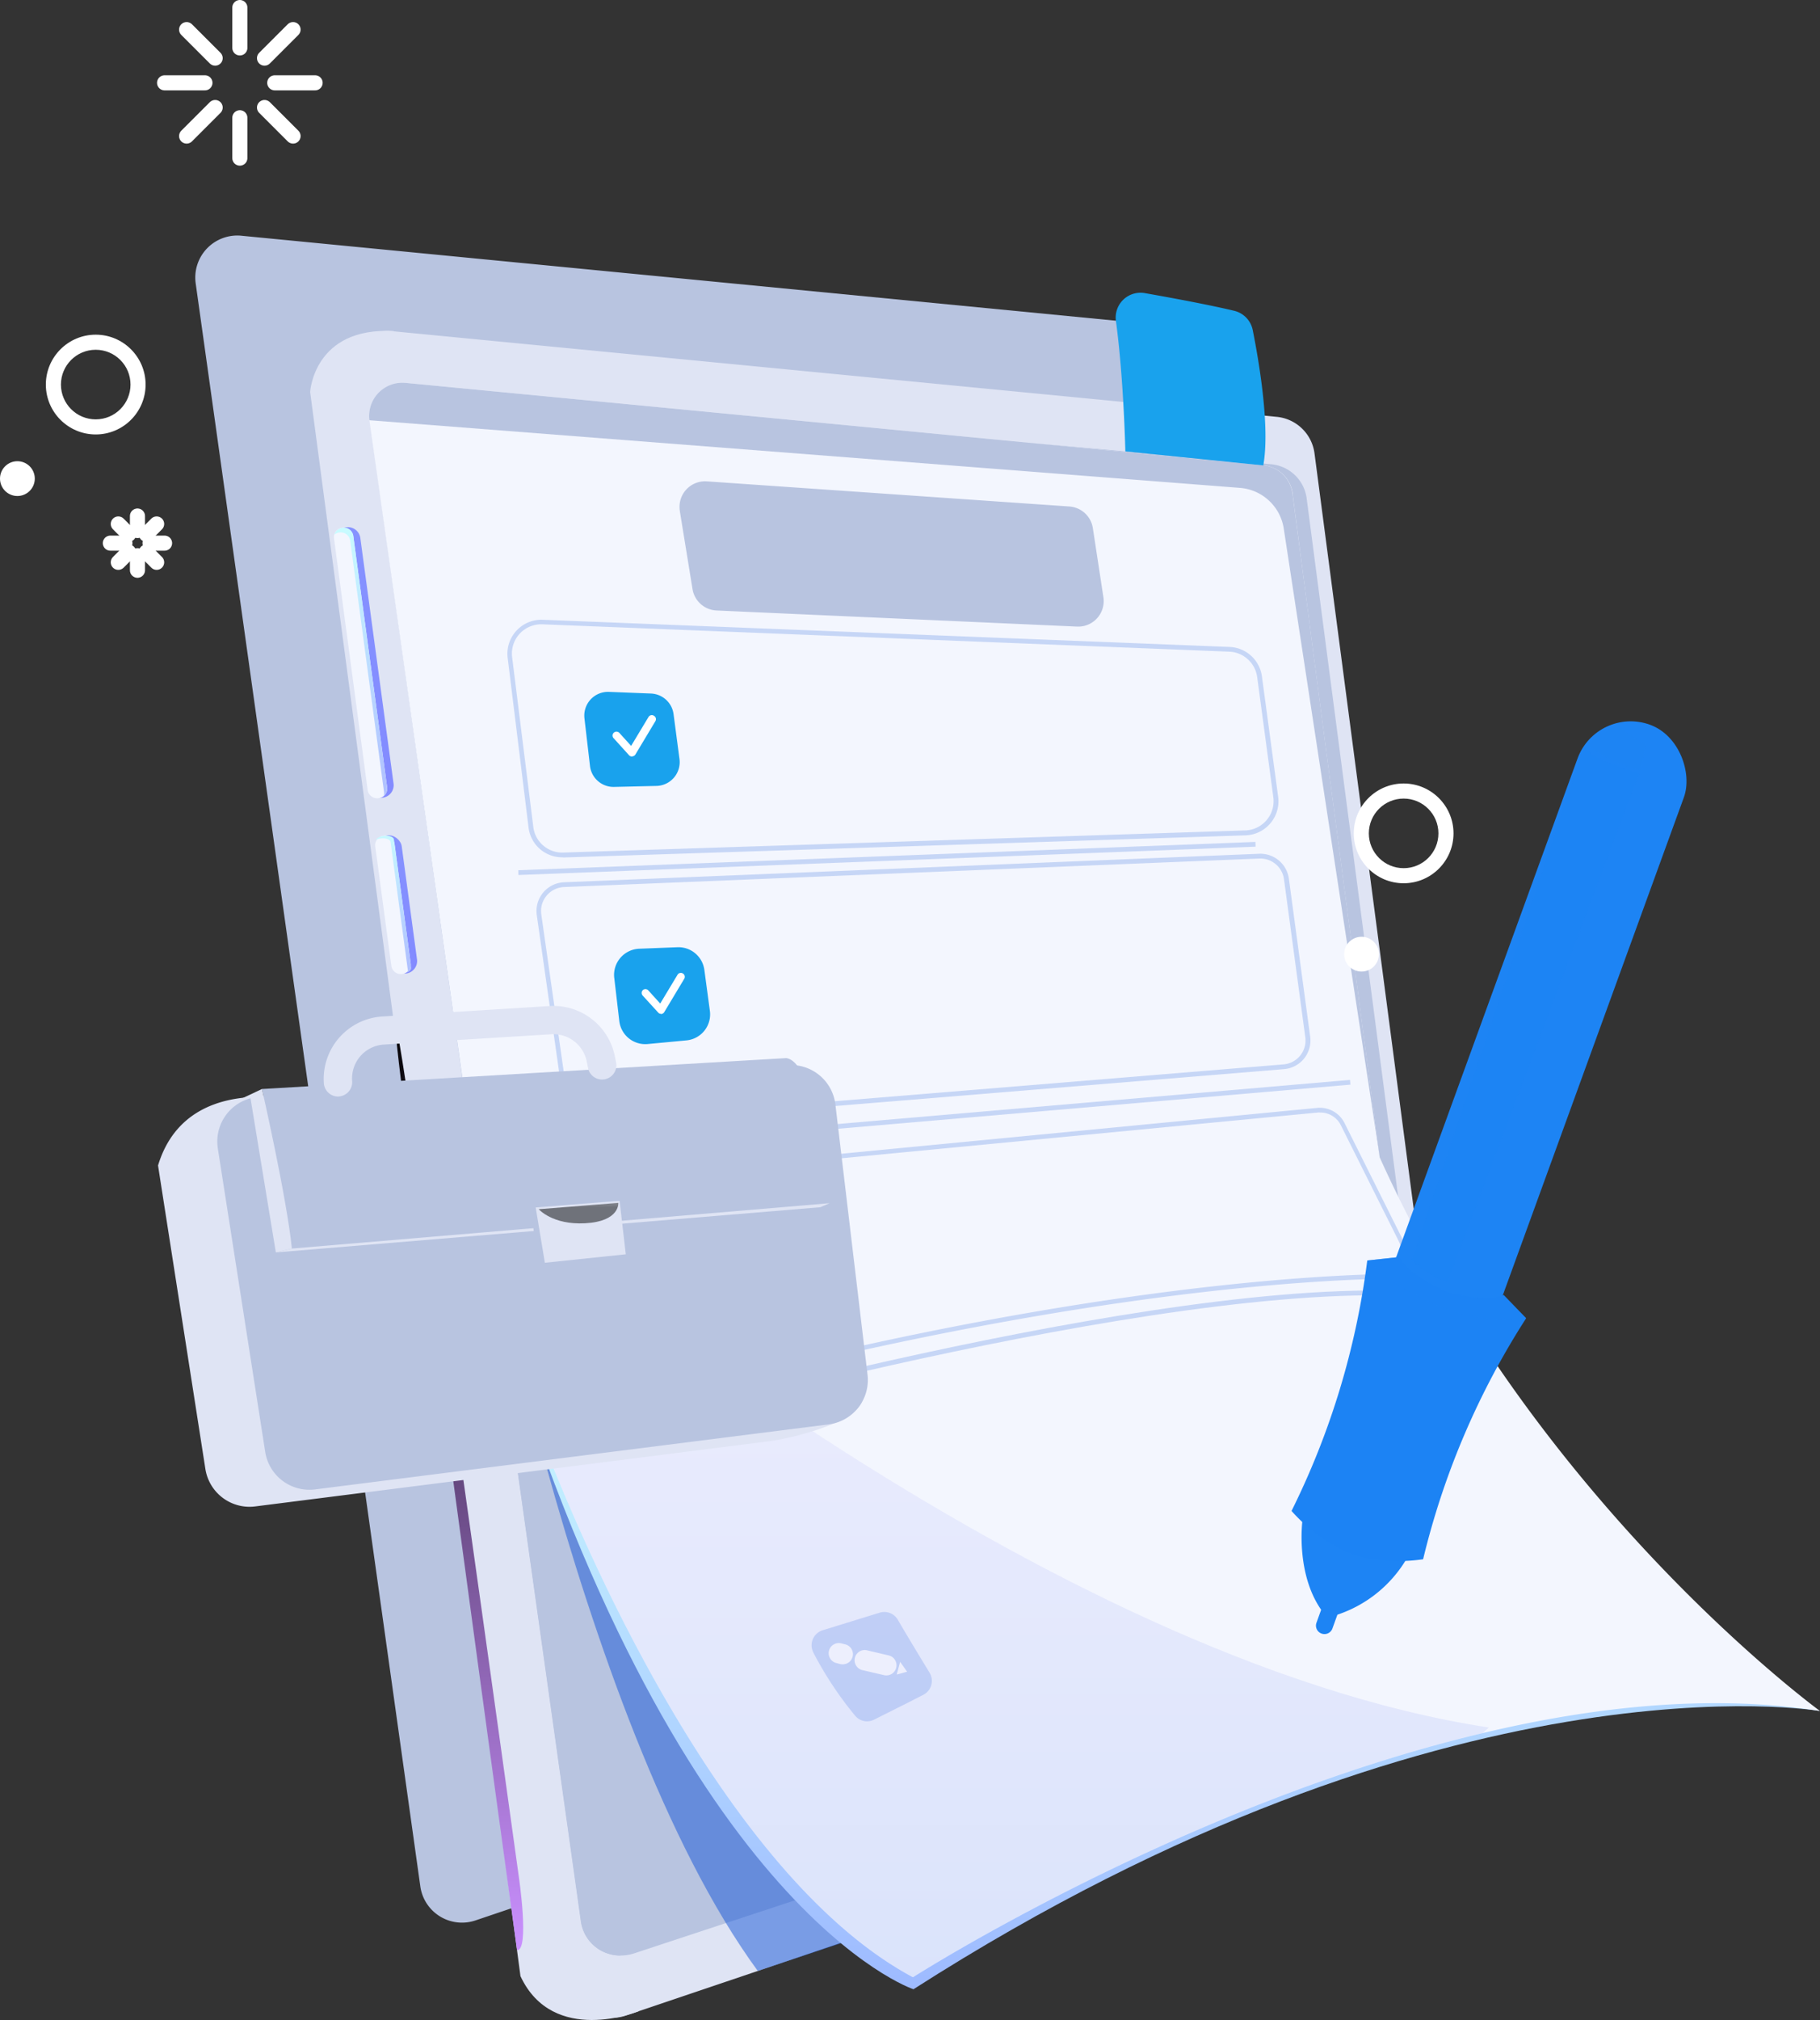 <svg xmlns="http://www.w3.org/2000/svg" xmlns:xlink="http://www.w3.org/1999/xlink" width="241.278" height="267.721" viewBox="0 0 241.278 267.721"><rect x="0" y="0" width="241.278" height="267.721" fill="#333333" stroke="none"/><defs><style>.a{fill:#b8c4e0;}.b{fill:#dfe4f4;}.c,.l,.n{fill:#1455d7;}.c,.q{opacity:0.5;}.d{fill:url(#a);}.e{fill:url(#b);}.f{fill:#f3f6fe;}.g{fill:url(#c);}.h{fill:url(#d);}.i{fill:url(#e);}.j{fill:url(#f);}.k,.n,.p{opacity:0.2;}.m{fill:#19a2ed;}.o,.z{fill:#fff;}.p{fill:url(#g);}.q{fill:url(#h);}.r,.t,.u,.v{fill:#1d84f4;}.s{fill:#1c83f4;}.t{opacity:0.58;}.u{opacity:0.17;}.v{opacity:0.31;}.w,.x{fill:none;stroke-miterlimit:10;}.x{stroke:#fff;stroke-linecap:round;stroke-width:2px;}.y,.z{stroke:none;}</style><linearGradient id="a" x1="0.464" y1="1.077" x2="0.474" y2="0.012" gradientUnits="objectBoundingBox"><stop offset="0" stop-color="#9ab5ff"/><stop offset="1" stop-color="#cdffff"/></linearGradient><linearGradient id="b" x1="1.879" y1="0.951" x2="1.879" y2="-0.056" gradientUnits="objectBoundingBox"><stop offset="0.01" stop-color="#838bff"/><stop offset="1" stop-color="#8693ff"/></linearGradient><linearGradient id="c" x1="2.026" y1="0.952" x2="2.026" y2="-0.059" gradientUnits="objectBoundingBox"><stop offset="0" stop-color="#b0c2ff"/><stop offset="1" stop-color="#caffff"/></linearGradient><linearGradient id="d" x1="2.418" y1="0.913" x2="2.418" y2="-0.087" xlink:href="#b"/><linearGradient id="e" x1="1.844" y1="0.917" x2="1.844" y2="-0.095" xlink:href="#c"/><linearGradient id="f" x1="0.27" y1="0.994" x2="0.27" y2="-0.014" gradientUnits="objectBoundingBox"><stop offset="0" stop-color="#ca90ff"/><stop offset="1"/></linearGradient><linearGradient id="g" x1="0.5" y1="1" x2="0.5" gradientUnits="objectBoundingBox"><stop offset="0" stop-color="#7a97ef"/><stop offset="0.38" stop-color="#a3aef6"/><stop offset="0.79" stop-color="#c8c2fd"/><stop offset="1" stop-color="#d6caff"/></linearGradient><linearGradient id="h" x1="0.478" y1="0.199" x2="0.478" y2="-0.859" gradientUnits="objectBoundingBox"><stop offset="0"/><stop offset="1" stop-color="#fff"/></linearGradient></defs><g transform="translate(-17.425 -83.789)"><g transform="translate(38.376 115.005)"><g transform="translate(0 0)"><path class="a" d="M59.768,43.75l117.356,11.4a5.572,5.572,0,0,1,4.993,4.824l21.541,164.149a5.587,5.587,0,0,1-3.747,6.012L90.8,267.024a5.58,5.58,0,0,1-7.332-4.509L53.69,50.077a5.572,5.572,0,0,1,6.078-6.328Z" transform="translate(-48.697 -43.721)"/><path class="b" d="M74.4,69.054s.491-8.666,11.093-8.065L117.93,283.677s-11.321,4.619-15.646-4.663Z" transform="translate(-54.237 -48.32)"/><path class="b" d="M86.916,60.991,204.294,72.356a5.594,5.594,0,0,1,4.964,4.832l21.563,164.171a5.565,5.565,0,0,1-3.739,6L117.974,284.236a5.572,5.572,0,0,1-7.332-4.509L80.852,67.289a5.587,5.587,0,0,1,6.064-6.3Z" transform="translate(-55.945 -48.322)"/><path class="a" d="M209.455,85.862l19.987,152.506a5.228,5.228,0,0,1-3.666,5.6l-105.456,34.8a5.719,5.719,0,0,1-1.9.286,5.25,5.25,0,0,1-5.132-4.443L85.515,77.3a5.242,5.242,0,0,1,3.791-5.7,5.5,5.5,0,0,1,2.09-.213L204.638,81.4A5.22,5.22,0,0,1,209.455,85.862Z" transform="translate(-57.191 -51.095)"/><path class="a" d="M207.739,86.183l19.987,152.506a5.235,5.235,0,0,1-3.666,5.6l-105.5,34.8-.176.051a5.25,5.25,0,0,1-5.132-4.443L85.515,77.384a5.242,5.242,0,0,1,3.791-5.7h.381L202.944,81.717A5.235,5.235,0,0,1,207.739,86.183Z" transform="translate(-57.191 -51.181)"/><path class="c" d="M103.69,208.66s13.484,75.769,37.87,109.071l12.948-4.3Z" transform="translate(-62.052 -87.727)"/><path class="d" d="M283.429,290.767s-49.33-8.49-120.179,36.88c0,0-31.748-10.441-55.621-90.917Z" transform="translate(-63.103 -95.216)"/><path class="e" d="M85.219,132.293h0a1.657,1.657,0,0,1-1.826-1.422l-4.4-32.554a1.657,1.657,0,0,1,1.422-1.862h0a1.657,1.657,0,0,1,1.862,1.422l4.4,32.517a1.664,1.664,0,0,1-1.459,1.9Z" transform="translate(-55.459 -57.787)"/><path class="f" d="M84.64,132.383h0a1.276,1.276,0,0,1-1.466-1.092L78.723,98.01a1.261,1.261,0,0,1,1.085-1.466h0a1.276,1.276,0,0,1,1.466,1.085l4.48,33.287a1.268,1.268,0,0,1-1.114,1.466Z" transform="translate(-55.386 -57.81)"/><path class="g" d="M79.828,96.555a1.283,1.283,0,0,0-1.048.9,1.3,1.3,0,0,1,.638-.286,1.276,1.276,0,0,1,1.466,1.092l4.48,33.287a1.159,1.159,0,0,1-.044.528,1.268,1.268,0,0,0,.455-1.144L81.288,97.647a1.276,1.276,0,0,0-1.459-1.092Z" transform="translate(-55.406 -57.813)"/><rect class="h" width="3.314" height="18.455" rx="1.657" transform="translate(28.798 79.735) rotate(-7.69)"/><path class="f" d="M89.767,170.53h0a1.261,1.261,0,0,1-1.466-1.085l-2.126-15.764a1.276,1.276,0,0,1,1.092-1.466h0a1.276,1.276,0,0,1,1.466,1.092l2.126,15.764a1.268,1.268,0,0,1-1.092,1.459Z" transform="translate(-57.374 -72.663)"/><path class="i" d="M87.32,152.242a1.613,1.613,0,0,0-1.1.535,2.068,2.068,0,0,1,.653-.191c.733-.1,1.3.117,1.349.477l2.288,17a.4.4,0,0,1-.073.279c.337-.161.55-.4.521-.623l-2.295-17C88.618,152.359,88.016,152.146,87.32,152.242Z" transform="translate(-57.391 -72.668)"/><path class="j" d="M105.932,308.989S89.068,186.347,89.8,186.2s16.38,113.133,16.38,113.133S107.611,309.048,105.932,308.989Z" transform="translate(-58.34 -81.735)"/><path class="f" d="M277.409,246.371c-14.29-2.258-29.775-.631-44.725,2.933-39.644,9.414-75.52,32.356-75.52,32.356-25.662-13.711-46.676-60.643-55.511-89.326l-2.288-16.226L85.1,75.3v-.044a4.4,4.4,0,0,1,4.744-4.912L203.613,81.269a4.348,4.348,0,0,1,3.879,3.666.939.939,0,0,1,0,.139c.484,3.666,1.2,9.194,2.053,15.705l.733,5.682.227,1.686c.557,4.267,1.158,8.8,1.752,13.374l1.466,11c.154,1.217.323,2.434.477,3.666l3.725,28.411c.638,4.839,1.048,7.948,1.107,8.38C239.723,218.927,277.409,246.371,277.409,246.371Z" transform="translate(-57.083 -50.82)"/><path class="a" d="M141.224,92.073l1.686,10.36a3.38,3.38,0,0,0,3.182,2.837l47.8,2.134a3.38,3.38,0,0,0,3.49-3.886l-1.4-9.172a3.387,3.387,0,0,0-3.109-2.859L144.8,88.157a3.387,3.387,0,0,0-3.571,3.915Z" transform="translate(-72.054 -55.575)"/><g class="k" transform="translate(47.755 80.368)"><rect class="l" width="97.794" height="0.631" transform="translate(0 3.754) rotate(-2.2)"/></g><g class="k" transform="translate(52.696 111.91)"><rect class="l" width="105.713" height="0.631" transform="translate(0 9.066) rotate(-4.92)"/></g><g class="k" transform="translate(63.686 139.819)"><path class="l" d="M133.936,252.632l-.176-.609c.733-.213,74.684-21.065,106.791-17.106l-.081.631C208.517,231.619,134.669,252.441,133.936,252.632Z" transform="translate(-133.76 -234.418)"/></g><path class="m" d="M123.992,129.721l.733,6.3a3.145,3.145,0,0,0,3.2,2.786l5.616-.132a3.153,3.153,0,0,0,3.05-3.556l-.785-5.954a3.145,3.145,0,0,0-3-2.735l-5.565-.22a3.145,3.145,0,0,0-3.248,3.512Z" transform="translate(-67.462 -65.728)"/><path class="m" d="M129.382,176.431l.667,5.719a3.468,3.468,0,0,0,3.769,3.05l5.132-.484a3.461,3.461,0,0,0,3.109-3.9l-.733-5.44a3.468,3.468,0,0,0-3.578-3.006l-5.1.2a3.475,3.475,0,0,0-3.27,3.864Z" transform="translate(-68.9 -78.044)"/><path class="n" d="M137.7,224.712a47.455,47.455,0,0,0,3.864,9.312,2.053,2.053,0,0,0,2.332.931c1.738-.477,4.671-1.29,7.046-1.972a2.075,2.075,0,0,0,1.371-2.713c-.792-2.148-2.009-5.484-2.771-7.7a2.075,2.075,0,0,0-2.2-1.386l-7.889.836a2.082,2.082,0,0,0-1.752,2.691Z" transform="translate(-71.099 -91.065)"/><path class="n" d="M165.31,297.934a47.447,47.447,0,0,0,5.572,8.4,2.06,2.06,0,0,0,2.471.469c1.613-.807,4.333-2.163,6.533-3.292a2.083,2.083,0,0,0,.821-2.933c-1.188-1.95-3.035-4.993-4.209-7.017a2.068,2.068,0,0,0-2.4-.938l-7.581,2.339a2.082,2.082,0,0,0-1.2,2.969Z" transform="translate(-78.426 -110.104)"/><path class="a" d="M207.462,84.905l2.09,15.844.733,5.682.227,1.686,1.752,13.374,1.466,11,.477,3.666,3.725,28.411c.389,2.933.689,5.206.88,6.657l.227,1.723-12.721-83.3a6.372,6.372,0,0,0-5.8-5.382L85.1,75.3v-.044a4.4,4.4,0,0,1,4.744-4.912L203.613,81.269A4.348,4.348,0,0,1,207.462,84.905Z" transform="translate(-57.083 -50.82)"/><path class="m" d="M221.334,75.089s-.213-9.708-1.254-17.311a3.292,3.292,0,0,1,3.827-3.666c3.666.645,8.652,1.576,11.863,2.346A3.285,3.285,0,0,1,238.219,59c.792,3.959,2.332,12.831,1.4,17.949Z" transform="translate(-93.097 -46.481)"/><g class="k" transform="translate(55.77 115.602)"><path class="l" d="M133.2,240.191a3.666,3.666,0,0,1-3.461-2.5c-1.708-5.228-4.854-15.133-6.672-22.729a3.666,3.666,0,0,1,.579-2.977,3.6,3.6,0,0,1,2.61-1.466l94.619-9.114a3.666,3.666,0,0,1,3.607,2l7.691,15.4A3.666,3.666,0,0,1,229,224.068c-11.914.3-45,2.464-94.861,15.969A3.5,3.5,0,0,1,133.2,240.191Zm88.043-38.17a1.88,1.88,0,0,0-.286,0L126.37,211.1a3,3,0,0,0-2.156,1.239,3.036,3.036,0,0,0-.477,2.464c1.811,7.567,4.949,17.45,6.665,22.671h0a3,3,0,0,0,3.666,1.965c49.924-13.528,83.071-15.69,95.008-16a3,3,0,0,0,2.61-4.341L224,203.707A3.028,3.028,0,0,0,221.239,202.02Z" transform="translate(-122.963 -201.389)"/></g><g class="k" transform="translate(50.171 81.938)"><path class="l" d="M122.654,191.545a3.827,3.827,0,0,1-3.776-3.277L115.366,163.6a3.813,3.813,0,0,1,3.622-4.348l92.148-3.776a3.813,3.813,0,0,1,3.937,3.307l2.823,20.926a3.805,3.805,0,0,1-3.468,4.311l-91.459,7.515Zm88.651-35.436h-.169l-92.156,3.776a3.182,3.182,0,0,0-3.014,3.629l3.519,24.665a3.175,3.175,0,0,0,3.409,2.72l91.467-7.508a3.175,3.175,0,0,0,2.889-3.593l-2.823-20.933a3.167,3.167,0,0,0-3.123-2.757Z" transform="translate(-115.328 -155.475)"/></g><g class="k" transform="translate(46.318 50.923)"><path class="l" d="M117.351,144.662a4.487,4.487,0,0,1-4.48-3.967l-2.764-22.451a4.509,4.509,0,0,1,4.663-5.066l91.027,3.6a4.509,4.509,0,0,1,4.3,3.908l2.148,15.932a4.516,4.516,0,0,1-4.333,5.132l-90.4,2.933Zm-3.849-4.04a3.864,3.864,0,0,0,3.981,3.409l90.4-2.933a3.886,3.886,0,0,0,3.725-4.4l-2.141-15.925a3.886,3.886,0,0,0-3.666-3.365l-91.093-3.629a3.886,3.886,0,0,0-4.011,4.363Z" transform="translate(-110.072 -113.175)"/></g><path class="o" d="M131.652,135.9a.521.521,0,0,1-.381-.161l-2.038-2.251a.506.506,0,0,1,0-.733.521.521,0,0,1,.733,0l1.576,1.738,2.295-3.813a.506.506,0,0,1,.733-.176.513.513,0,0,1,.176.733l-2.64,4.4a.528.528,0,0,1-.389.242Z" transform="translate(-68.824 -66.852)"/><path class="o" d="M136.922,182.443a.5.5,0,0,1-.381-.169l-2.046-2.244a.521.521,0,0,1,0-.733.513.513,0,0,1,.733.037l1.576,1.738,2.295-3.813a.506.506,0,0,1,.7-.176.513.513,0,0,1,.176.733l-2.64,4.4a.543.543,0,0,1-.389.249Z" transform="translate(-70.23 -79.283)"/><path class="o" d="M177.042,302.777a1.457,1.457,0,0,1-.3-.037l-2.933-.682a1.349,1.349,0,0,1,.6-2.625l2.933.689a1.342,1.342,0,0,1-.3,2.654Z" transform="translate(-80.502 -111.941)"/><path class="o" d="M170.009,300.975a1.461,1.461,0,0,1-.345-.044l-.5-.132a1.342,1.342,0,1,1,.682-2.6l.5.125a1.342,1.342,0,0,1-.337,2.647Z" transform="translate(-79.253 -111.606)"/><path class="o" d="M133.56,259.509l.455-1.679.924,1.305Z" transform="translate(-35.634 -68.79)"/><path class="p" d="M238.721,287.052l-.843.733c-39.644,9.414-75.52,32.356-75.52,32.356-25.662-13.711-46.675-60.643-55.511-89.326L104.56,214.59C111.584,220.668,179.442,278.012,238.721,287.052Z" transform="translate(-62.284 -89.309)"/><path class="b" d="M60.325,198.706l62.2-1.95a5.917,5.917,0,0,1,6.232,5.213l11.555,36.381c.389,3.233-9.2,5.594-12.428,6l-68.107,8.637a5.924,5.924,0,0,1-6.6-4.964L46.9,207.8C49.048,200.7,54.929,198.736,60.325,198.706Z" transform="translate(-46.9 -84.548)"/><path class="a" d="M63.183,197.885l70.131-4.209a5.924,5.924,0,0,1,6.24,5.213l4.26,35.8a5.932,5.932,0,0,1-5.132,6.6l-68.114,8.622a5.932,5.932,0,0,1-6.6-4.964l-6.284-40.231a5.932,5.932,0,0,1,5.5-6.833Z" transform="translate(-49.758 -83.726)"/><path class="a" d="M65.69,196.509s1.18,5.176,3.967,21.131l71.289-6.012S139.384,193,135.2,192.41Z" transform="translate(-51.913 -83.391)"/><path class="b" d="M68.451,219.145l-2.126.513L62.959,199.18l-1.789.381L64.484,198S67.769,212.4,68.451,219.145Z" transform="translate(-50.707 -84.883)"/><path class="b" d="M78.764,194.99a1.9,1.9,0,0,1-1.892-1.76,8.293,8.293,0,0,1,7.743-8.85l22.194-1.386a8.307,8.307,0,0,1,8.63,6.6l.205,1.019a1.9,1.9,0,0,1-3.717.733l-.205-1.019a4.509,4.509,0,0,0-4.678-3.593L84.85,188.1a4.495,4.495,0,0,0-4.223,4.854,1.9,1.9,0,0,1-1.76,2.024Z" transform="translate(-54.891 -80.875)"/><path class="b" d="M94.715,174.92l-1.224.535L21.3,181.445l2.126-.513Z" transform="translate(-5.683 -46.67)"/><path class="a" d="M67.48,176.17l.968,7.354,11.365-1.393.2-.337-1.408-6.5-10.536.293Z" transform="translate(-18.004 -46.768)"/><path class="b" d="M68.28,175.37,69.5,182.7l10.727-1.122-.821-7.09Z" transform="translate(-18.217 -46.555)"/><path class="q" d="M115.74,219.423l10.543-.843s.249,2.456-4.4,2.705C117.558,221.52,115.74,219.423,115.74,219.423Z" transform="translate(-65.267 -90.374)"/><path class="r" d="M257,294.161h0a1.115,1.115,0,0,1-.667-1.43l1.466-4.069a1.129,1.129,0,0,1,1.43-.675h0a1.129,1.129,0,0,1,.675,1.466l-1.466,4.069A1.122,1.122,0,0,1,257,294.161Z" transform="translate(-102.759 -108.875)"/><rect class="r" width="15.009" height="93.168" rx="7.504" transform="translate(190.743 62.275) rotate(19.99)"/><path class="r" d="M253.8,275.73s-1.158,8.065,3.277,13.066a16.864,16.864,0,0,0,10.6-7.948Z" transform="translate(-102.065 -105.621)"/><path class="s" d="M269.293,268.425a22.612,22.612,0,0,1-3.153.242,18.63,18.63,0,0,1-6.408-.975l-.117-.044a22.038,22.038,0,0,1-7.765-5.624,103.95,103.95,0,0,0,10.038-33.192l4.26-.462c.983,2.2,5.594,4.326,6.174,4.575s5.47,1.518,7.647.462l2.977,3.087A103.944,103.944,0,0,0,269.293,268.425Z" transform="translate(-101.581 -92.986)"/><path class="r" d="M317.678,134.218c-.169.469-1.43.433-2.816-.066s-2.368-1.29-2.2-1.752,1.43-.44,2.815.066S317.847,133.756,317.678,134.218Z" transform="translate(-117.801 -67.293)"/><path class="t" d="M286.612,236.472c-11.621,1.7-21.072-7.64-21.072-7.64l4.26-.462c.982,2.2,5.594,4.326,6.173,4.575s5.47,1.518,7.647.462Z" transform="translate(-105.233 -92.986)"/><path class="u" d="M296.435,136.17,273.61,204.16a12.129,12.129,0,0,0,4.714,2.933l25.4-67.418S297.578,137.915,296.435,136.17Z" transform="translate(-107.386 -68.387)"/><path class="v" d="M305.4,134.957s2-2.317,4.355-2.537c0,0,.543,1.063,3.248,2.31a17.345,17.345,0,0,1-.631,3.475A17.91,17.91,0,0,1,305.4,134.957Z" transform="translate(-115.868 -67.386)"/></g></g><g transform="translate(17.425 84.789)"><g class="w" transform="translate(-76.365 -159.294)"><path class="y" d="M93.667,209.263a4.612,4.612,0,1,1-4.612-4.612A4.612,4.612,0,0,1,93.667,209.263Z"/><path class="z" d="M 89.055 204.651 C 86.508 204.651 84.443 206.716 84.443 209.263 C 84.443 211.81 86.508 213.875 89.055 213.875 C 91.602 213.875 93.667 211.81 93.667 209.263 C 93.667 206.716 91.602 204.651 89.055 204.651 M 89.055 202.651 C 92.701 202.651 95.667 205.617 95.667 209.263 C 95.667 212.909 92.701 215.875 89.055 215.875 C 85.409 215.875 82.443 212.909 82.443 209.263 C 82.443 205.617 85.409 202.651 89.055 202.651 Z"/></g><g class="w" transform="translate(-139.458 -180.939)"><path class="y" d="M330.15,290.391a4.612,4.612,0,1,1-4.612-4.612A4.612,4.612,0,0,1,330.15,290.391Z"/><path class="z" d="M 325.539 295.003 C 328.086 295.003 330.15 292.938 330.15 290.391 C 330.15 287.844 328.086 285.779 325.539 285.779 C 322.991 285.779 320.926 287.844 320.926 290.391 C 320.926 292.938 322.991 295.003 325.539 295.003 M 325.539 297.003 C 321.892 297.003 318.926 294.037 318.926 290.391 C 318.926 286.745 321.892 283.779 325.539 283.779 C 329.184 283.779 332.15 286.745 332.15 290.391 C 332.15 294.037 329.184 297.003 325.539 297.003 Z"/></g><circle class="o" cx="2.306" cy="2.306" r="2.306" transform="translate(0 60.127)"/><circle class="o" cx="2.306" cy="2.306" r="2.306" transform="translate(178.195 123.155)"/><g transform="translate(21.818 0)"><g transform="translate(9.978)"><line class="x" y2="5.351"/><line class="x" y2="5.351" transform="translate(0 14.605)"/></g><g transform="translate(0 9.978)"><line class="x" x1="5.351" transform="translate(14.605)"/><line class="x" x1="5.351"/></g><g transform="translate(2.922 2.922)"><line class="x" x2="3.784" y2="3.784"/><line class="x" x2="3.784" y2="3.784" transform="translate(10.327 10.327)"/></g><g transform="translate(2.922 2.922)"><line class="x" x1="3.784" y2="3.784" transform="translate(10.327)"/><line class="x" x1="3.784" y2="3.784" transform="translate(0 10.327)"/></g></g><g transform="translate(14.63 67.391)"><g transform="translate(3.594)"><line class="x" y2="1.927"/><line class="x" y2="1.927" transform="translate(0 5.26)"/></g><g transform="translate(0 3.594)"><line class="x" x1="1.927" transform="translate(5.26)"/><line class="x" x1="1.928"/></g><g transform="translate(1.053 1.053)"><line class="x" x2="1.363" y2="1.363"/><line class="x" x2="1.363" y2="1.363" transform="translate(3.72 3.72)"/></g><g transform="translate(1.053 1.053)"><line class="x" x1="1.363" y2="1.363" transform="translate(3.72)"/><line class="x" x1="1.363" y2="1.363" transform="translate(0 3.72)"/></g></g></g></g></svg>